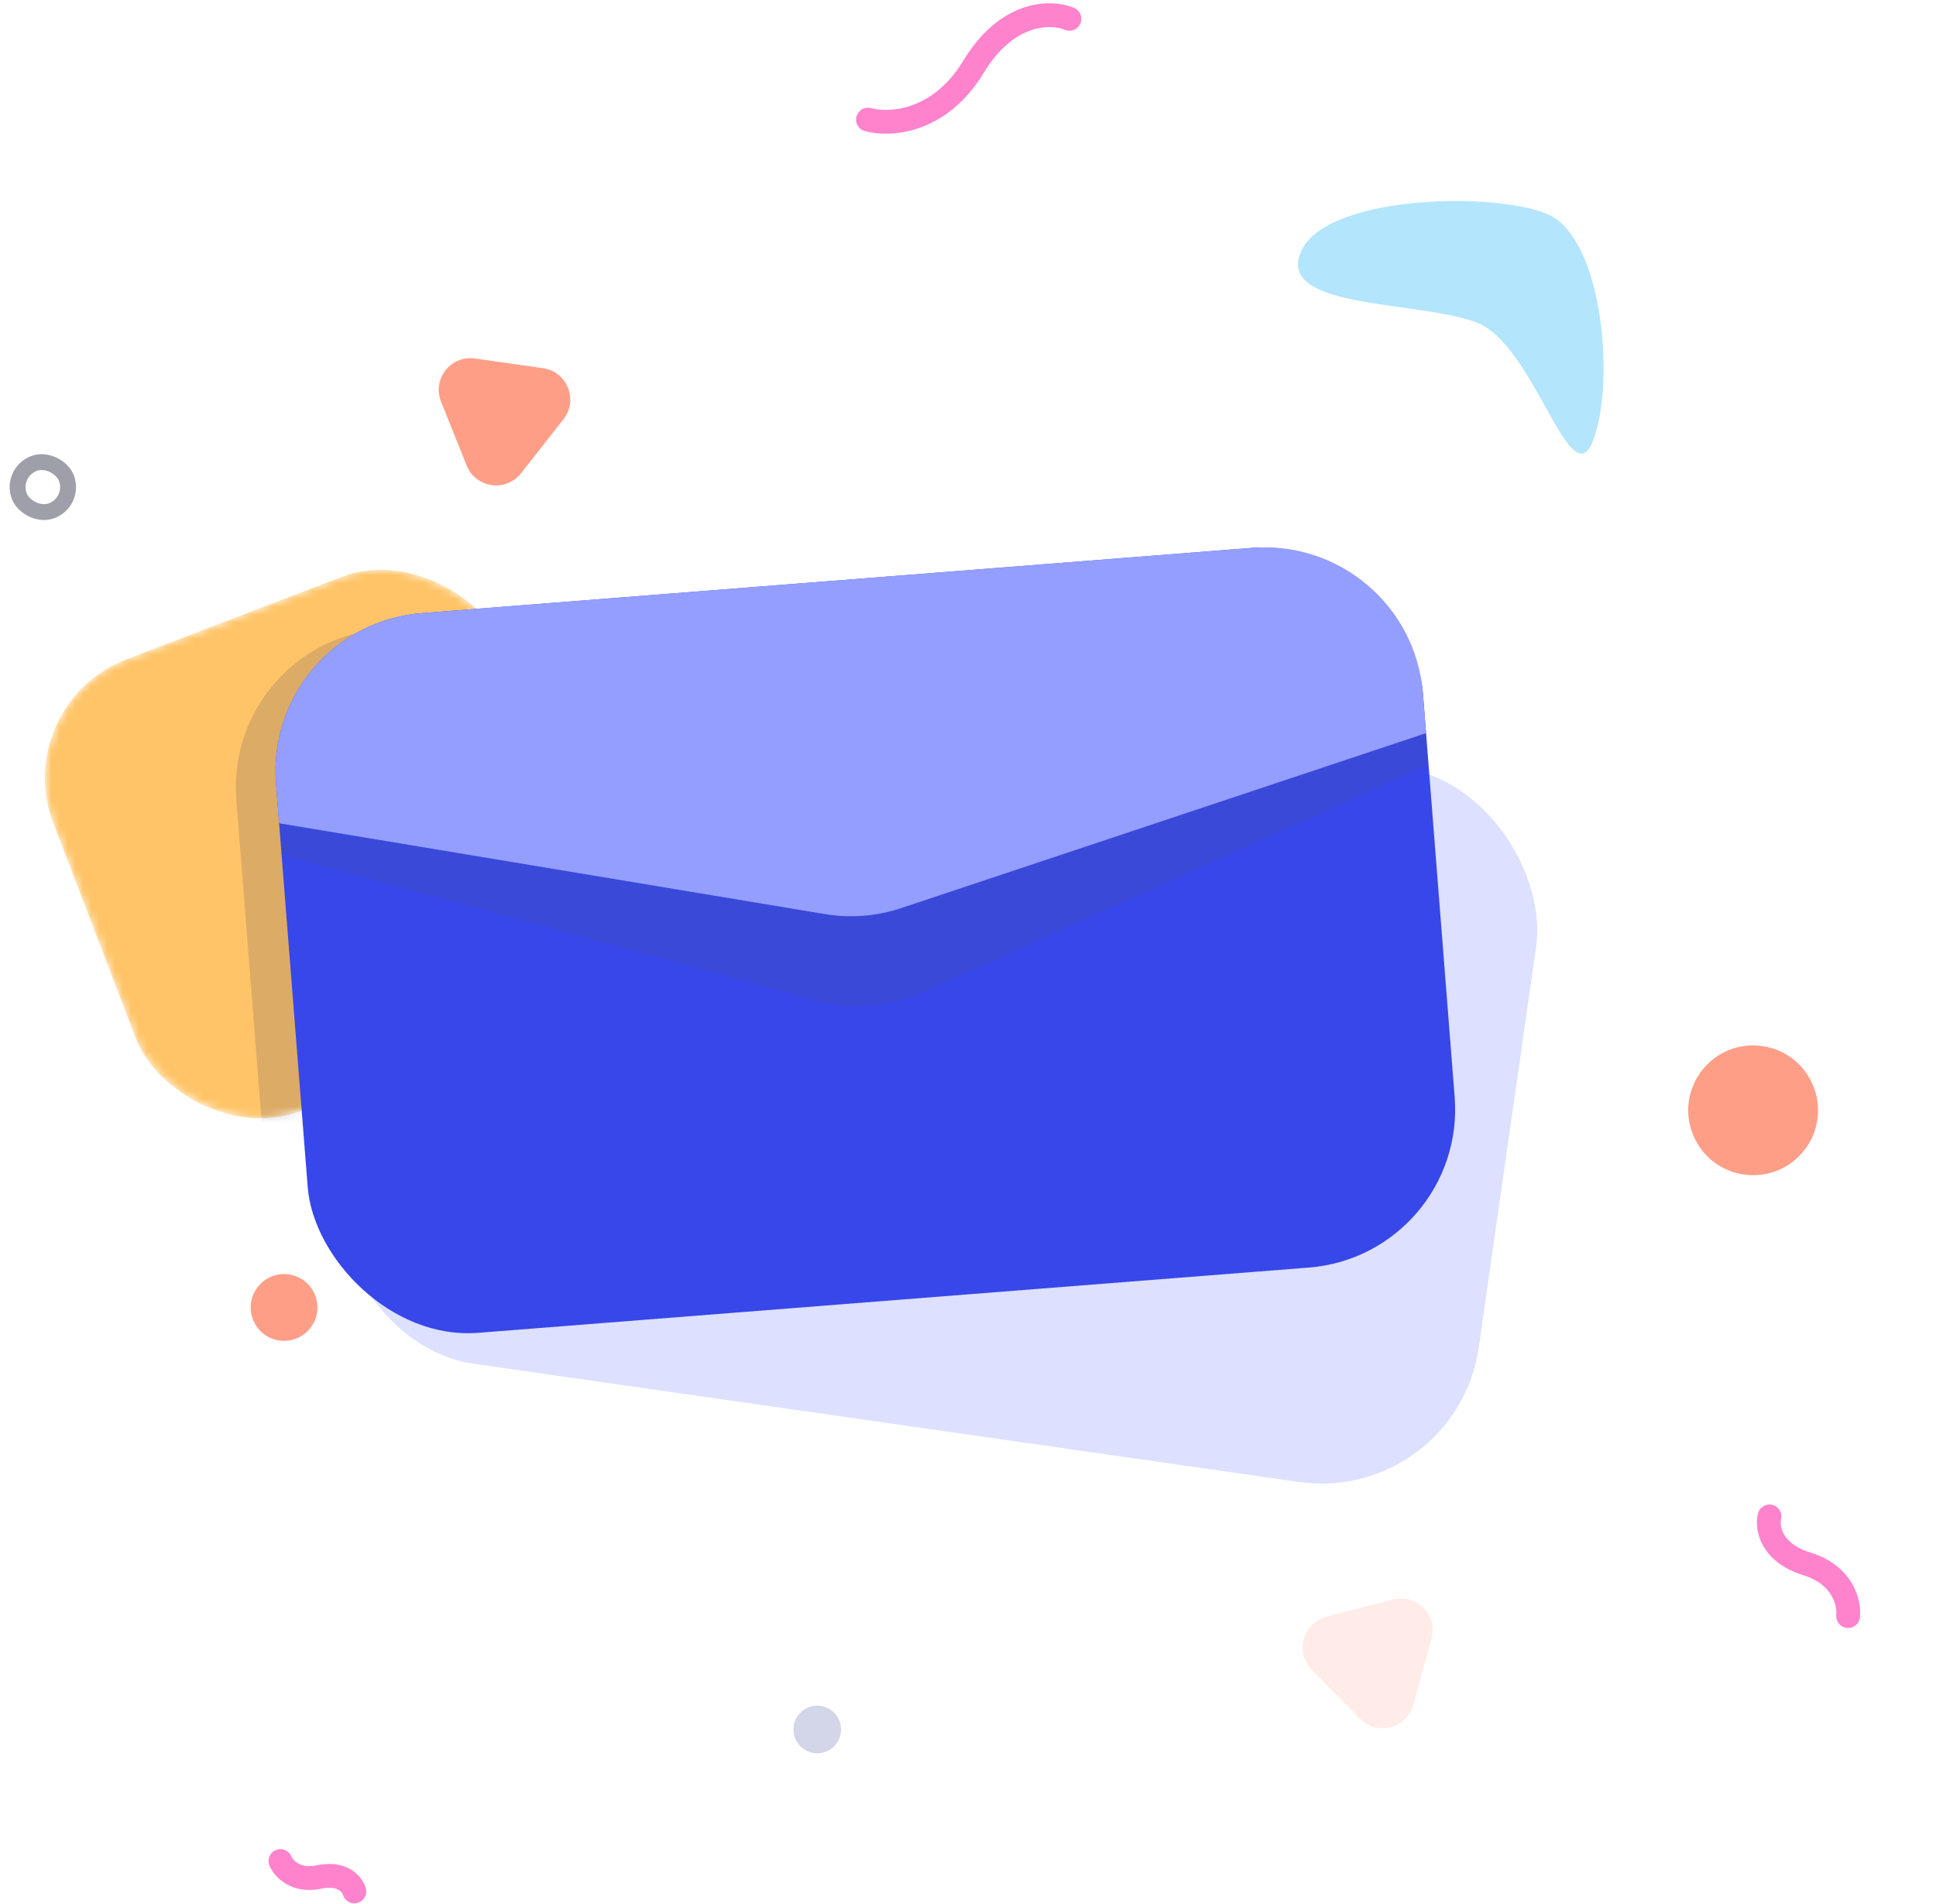 <svg width="244" height="240" viewBox="0 0 244 240" fill="none" xmlns="http://www.w3.org/2000/svg">
<rect x="9.507" y="63.231" width="6.361" height="6.361" rx="3.18" transform="rotate(159.041 9.507 63.231)" stroke="#9E9FA9" stroke-width="2"/>
<mask id="mask0_1_2679" style="mask-type:alpha" maskUnits="userSpaceOnUse" x="5" y="71" width="71" height="71">
<rect x="1" y="88.821" width="61.003" height="61.003" rx="16" transform="rotate(-20.959 1 88.821)" fill="#FFC467"/>
</mask>
<g mask="url(#mask0_1_2679)">
<rect x="1" y="88.821" width="61.003" height="61.003" rx="16" transform="rotate(-20.959 1 88.821)" fill="#FFC467"/>
<rect opacity="0.15" x="28.219" y="80.848" width="145" height="91" rx="20" transform="rotate(-4.493 28.219 80.848)" fill="#151B5E"/>
</g>
<rect opacity="0.2" x="52.902" y="79" width="145" height="91" rx="20" transform="rotate(8.151 52.902 79)" fill="#5665FF"/>
<rect x="33.219" y="78.848" width="145" height="91" rx="20" transform="rotate(-4.493 33.219 78.848)" fill="#3747E9"/>
<path opacity="0.11" d="M35.255 104.768C34.39 93.756 42.616 84.128 53.627 83.263L158.305 75.037C169.316 74.172 178.945 82.397 179.81 93.409L180.045 96.4L116.346 125.057C112.117 126.959 107.358 127.333 102.884 126.115L35.491 107.759L35.255 104.768Z" fill="#5B5B5B"/>
<path d="M34.786 98.787C33.92 87.775 42.146 78.147 53.158 77.281L157.835 69.056C168.847 68.191 178.475 76.416 179.34 87.428L179.732 92.412L113.575 114.466C110.482 115.497 107.183 115.757 103.967 115.221L35.178 103.771L34.786 98.787Z" fill="#949EFF"/>
<circle opacity="0.2" r="3" transform="matrix(1 0 0 -1 103 218)" fill="#27308C"/>
<path d="M55.587 50.636C54.439 47.779 56.816 44.751 59.864 45.186L68.437 46.41C71.486 46.845 72.92 50.416 71.019 52.839L65.672 59.652C63.771 62.074 59.961 61.53 58.813 58.673L55.587 50.636Z" fill="#FF9E87"/>
<path d="M31.903 166.37C30.697 163.367 33.194 160.185 36.398 160.642C39.601 161.1 41.108 164.853 39.111 167.399C37.113 169.944 33.109 169.373 31.903 166.37Z" fill="#FF9E87"/>
<path d="M213.368 142.999C211.023 137.16 215.879 130.972 222.108 131.861C228.337 132.75 231.268 140.049 227.383 144.999C223.499 149.949 215.712 148.838 213.368 142.999Z" fill="#FF9E87"/>
<path opacity="0.2" d="M165.325 210.468C163.165 208.273 164.191 204.563 167.171 203.79L175.554 201.616C178.535 200.843 181.235 203.586 180.414 206.554L178.105 214.901C177.285 217.869 173.559 218.835 171.399 216.64L165.325 210.468Z" fill="#FF9E87"/>
<path opacity="0.3" d="M200.76 55.584C197.919 62.776 193.403 43.539 186.211 40.698C179.02 37.858 161.049 39.072 163.89 31.881C166.73 24.69 187.688 24.079 194.88 26.919C202.071 29.76 203.6 48.393 200.76 55.584Z" fill="#03A9F4"/>
<path d="M134.782 2.372C132.545 1.426 126.995 1.311 122.691 8.421C118.387 15.531 112.031 15.819 109.391 15.075" stroke="#FF83CC" stroke-width="3" stroke-linecap="round"/>
<path d="M44.659 238.415C44.412 237.543 43.179 235.958 40.222 236.591C37.264 237.225 35.736 235.518 35.341 234.585" stroke="#FF83CC" stroke-width="3" stroke-linecap="round"/>
<path d="M223.016 191.146C222.678 192.545 223.148 195.7 227.734 197.129C232.32 198.558 233.104 202.112 232.923 203.71" stroke="#FF83CC" stroke-width="3" stroke-linecap="round"/>
</svg>
